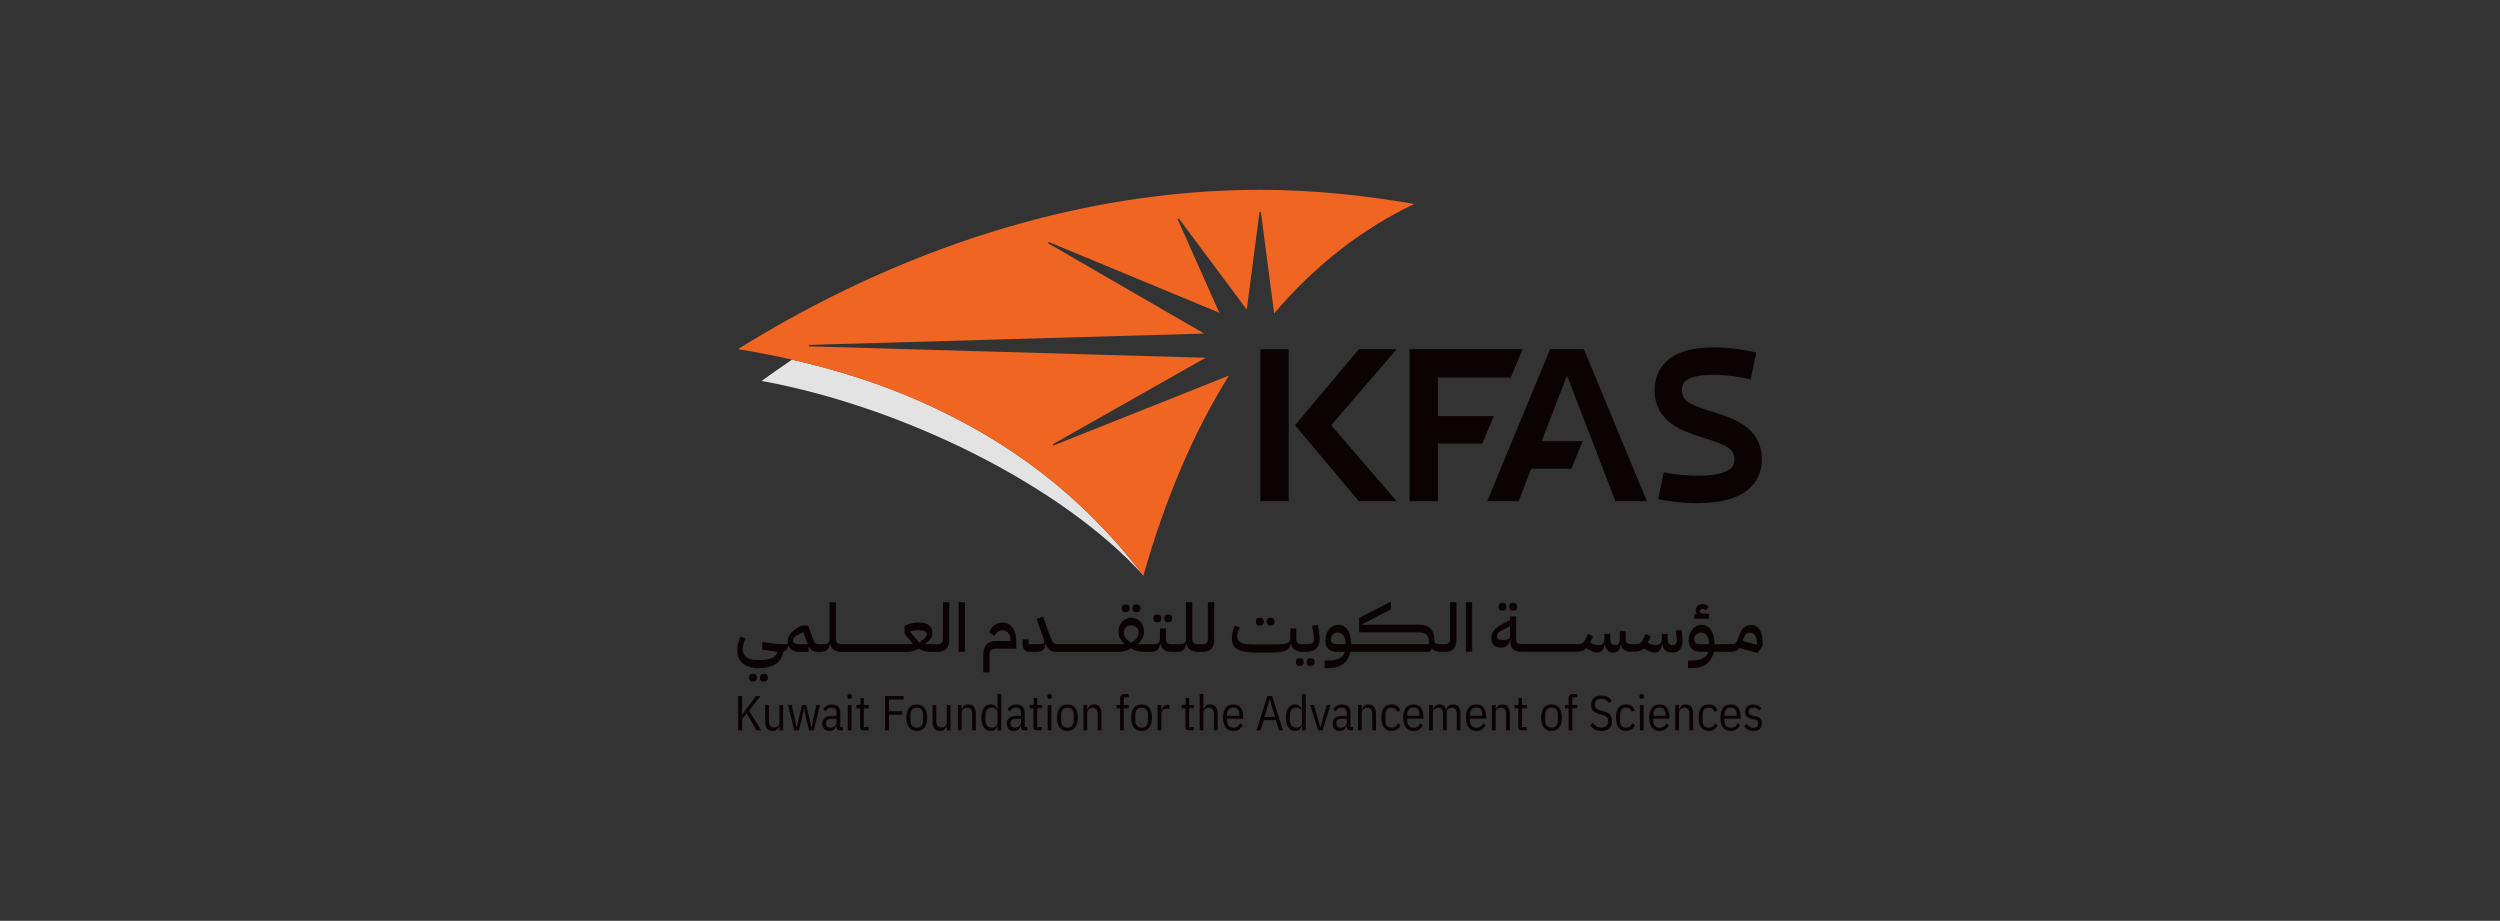 <?xml version="1.0" encoding="utf-8"?>
<!-- Generator: Adobe Illustrator 24.0.3, SVG Export Plug-In . SVG Version: 6.00 Build 0)  -->
<svg version="1.1" id="Layer_1" xmlns="http://www.w3.org/2000/svg" xmlns:xlink="http://www.w3.org/1999/xlink" x="0px" y="0px"
	 viewBox="0 0 609.48 224.48" style="enable-background:new 0 0 609.48 224.48;" xml:space="preserve">
<rect x="0" y="0" width="609.48" height="224.48" fill="#333333" stroke="none"/>
<style type="text/css">
	.st0{fill:none;}
	.st1{fill:#E3E3E3;}
	.st2{fill:none;stroke:#F16522;stroke-width:0;stroke-linecap:round;stroke-linejoin:round;}
	.st3{fill:#F16522;}
	.st4{fill:#0B0204;}
	.st5{fill:none;stroke:#0B0204;stroke-width:0;stroke-linecap:round;stroke-linejoin:round;}
	.st6{fill:#FFFFFF;}
</style>
<g id="Artwork_10_1_">
	<g>
		<path class="st0" d="M255.71,59c-0.01,0.03-0.03,0.06-0.05,0.1C255.68,59.07,255.69,59.03,255.71,59z"/>
		<path class="st0" d="M276.68,137.66c0.01,0.01,0.02,0.02,0.02,0.03c-0.12-0.15-0.25-0.3-0.37-0.46c0,0,0.01,0.01,0.01,0.01
			C276.46,137.38,276.57,137.52,276.68,137.66z"/>
		<path class="st0" d="M287.19,53.4c0.03-0.01,0.07-0.04,0.12-0.07C287.25,53.37,287.21,53.39,287.19,53.4z"/>
		<path class="st0" d="M255.51,59.4c0-0.01,0.01-0.01,0.01-0.02C255.52,59.39,255.51,59.4,255.51,59.4z"/>
		<path class="st0" d="M256.69,108.23c0,0.01,0.01,0.01,0.01,0.02C256.7,108.24,256.7,108.24,256.69,108.23z"/>
		<path class="st0" d="M274.39,134.86C274.39,134.86,274.39,134.86,274.39,134.86c-0.04-0.05-0.09-0.1-0.14-0.16
			c0.03,0.04,0.06,0.07,0.1,0.11C274.36,134.83,274.38,134.84,274.39,134.86z"/>
		<path class="st0" d="M256.72,108.28c0.07,0.15,0.12,0.25,0.15,0.31c-0.02-0.04-0.03-0.07-0.05-0.1c-0.01-0.03-0.03-0.06-0.04-0.09
			c-0.02-0.04-0.04-0.08-0.05-0.11C256.72,108.29,256.72,108.29,256.72,108.28L256.72,108.28z"/>
		<path class="st0" d="M255.54,59.35c0.01-0.01,0.01-0.03,0.02-0.04v0C255.55,59.33,255.54,59.34,255.54,59.35z"/>
		<path class="st0" d="M255.62,59.17c0-0.01,0.01-0.02,0.01-0.03c-0.02,0.04-0.04,0.07-0.05,0.1
			C255.6,59.22,255.61,59.2,255.62,59.17z"/>
		<path class="st0" d="M255.56,59.31L255.56,59.31c0.01-0.02,0.02-0.04,0.03-0.07C255.58,59.27,255.57,59.29,255.56,59.31z"/>
		<path class="st0" d="M255.75,58.91C255.76,58.9,255.76,58.9,255.75,58.91L255.75,58.91z"/>
		<path class="st0" d="M246.73,175.47c-0.22,0.16-0.33,0.39-0.33,0.69v0.33c0,0.31,0.1,0.54,0.29,0.68
			c0.19,0.15,0.45,0.22,0.78,0.22c0.21,0,0.4-0.04,0.58-0.11c0.18-0.07,0.33-0.16,0.46-0.28c0.13-0.11,0.23-0.25,0.3-0.39
			c0.07-0.15,0.11-0.3,0.11-0.46v-0.93h-1.14C247.29,175.23,246.94,175.31,246.73,175.47z"/>
		<path class="st0" d="M278.32,172.54c-0.49,0-0.88,0.15-1.14,0.45c-0.27,0.3-0.4,0.75-0.4,1.36v1.25c0,0.61,0.13,1.06,0.4,1.36
			c0.27,0.3,0.65,0.44,1.14,0.44c0.49,0,0.88-0.15,1.14-0.44c0.27-0.3,0.4-0.75,0.4-1.36v-1.25c0-0.61-0.13-1.06-0.4-1.36
			C279.19,172.68,278.81,172.54,278.32,172.54z"/>
		<path class="st0" d="M260.24,172.54c-0.49,0-0.88,0.15-1.14,0.45c-0.27,0.3-0.4,0.75-0.4,1.36v1.25c0,0.61,0.13,1.06,0.4,1.36
			c0.27,0.3,0.65,0.44,1.14,0.44c0.49,0,0.88-0.15,1.14-0.44c0.27-0.3,0.4-0.75,0.4-1.36v-1.25c0-0.61-0.13-1.06-0.4-1.36
			C261.11,172.68,260.73,172.54,260.24,172.54z"/>
		<path class="st0" d="M275.87,152.45h-0.18c-0.98,0-1.69,0.69-1.69,1.75c0,1.06,0.68,1.84,1.79,2.45c1.11-0.61,1.77-1.39,1.77-2.45
			C277.56,153.15,276.87,152.45,275.87,152.45z"/>
		<path class="st0" d="M242.77,172.86c-0.12-0.1-0.27-0.19-0.44-0.24c-0.17-0.06-0.35-0.08-0.54-0.08c-0.5,0-0.89,0.16-1.15,0.48
			c-0.26,0.32-0.4,0.76-0.4,1.33v1.25c0,0.57,0.13,1.01,0.4,1.33c0.26,0.32,0.65,0.47,1.15,0.47c0.19,0,0.37-0.03,0.54-0.08
			c0.17-0.06,0.32-0.14,0.44-0.24c0.12-0.1,0.22-0.23,0.3-0.37c0.08-0.14,0.11-0.3,0.11-0.48v-2.5c0-0.18-0.04-0.34-0.11-0.48
			C243,173.09,242.9,172.96,242.77,172.86z"/>
		<path class="st0" d="M201.76,175.47c-0.22,0.16-0.33,0.39-0.33,0.69v0.33c0,0.31,0.1,0.54,0.29,0.68
			c0.19,0.15,0.45,0.22,0.78,0.22c0.21,0,0.4-0.04,0.58-0.11c0.18-0.07,0.33-0.16,0.46-0.28c0.13-0.11,0.23-0.25,0.3-0.39
			c0.07-0.15,0.11-0.3,0.11-0.46v-0.93h-1.14C202.32,175.23,201.97,175.31,201.76,175.47z"/>
		<path class="st0" d="M223.5,172.54c-0.49,0-0.88,0.15-1.14,0.45c-0.27,0.3-0.4,0.75-0.4,1.36v1.25c0,0.61,0.13,1.06,0.4,1.36
			c0.27,0.3,0.65,0.44,1.14,0.44c0.49,0,0.88-0.15,1.14-0.44c0.27-0.3,0.4-0.75,0.4-1.36v-1.25c0-0.61-0.13-1.06-0.4-1.36
			C224.38,172.68,224,172.54,223.5,172.54z"/>
		<path class="st0" d="M195.83,154.09l-0.99,0.5c-0.88,0.45-1.5,0.93-1.5,1.51c0,0.66,0.55,0.94,1.54,0.94h2.07
			c-0.08-0.18-0.15-0.38-0.23-0.6L195.83,154.09z"/>
		<path class="st0" d="M225.95,154.64c0-0.68-0.66-0.99-2.07-0.99c-0.66,0-1.37,0.1-2.03,0.28v0.07l2.27,2.7l0.53-0.45
			C225.5,155.51,225.95,155.22,225.95,154.64z"/>
		<path class="st0" d="M300.69,172.5c-0.49,0-0.88,0.16-1.15,0.47c-0.27,0.31-0.41,0.77-0.41,1.38v0.16h2.99v-0.16
			C302.13,173.11,301.65,172.5,300.69,172.5z"/>
		<path class="st0" d="M244.62,108.69c0.54,0.35,1.08,0.69,1.61,1.05C245.7,109.38,245.16,109.03,244.62,108.69z"/>
		<path class="st0" d="M228.8,99.88c2.52,1.2,4.99,2.47,7.41,3.79C233.79,102.35,231.32,101.09,228.8,99.88z"/>
		<path class="st0" d="M236.32,103.74c0.65,0.36,1.29,0.72,1.93,1.09C237.61,104.46,236.97,104.1,236.32,103.74z"/>
		<path class="st0" d="M239.14,105.33c0.59,0.34,1.17,0.69,1.75,1.04C240.31,106.02,239.73,105.67,239.14,105.33z"/>
		<path class="st0" d="M223,97.26c0.78,0.33,1.55,0.67,2.32,1.02C224.56,97.94,223.78,97.6,223,97.26z"/>
		<path class="st0" d="M225.97,98.57c0.75,0.34,1.49,0.68,2.22,1.03C227.46,99.25,226.71,98.91,225.97,98.57z"/>
		<path class="st0" d="M211.54,92.88c3.79,1.29,7.47,2.7,11.06,4.22C219.02,95.57,215.33,94.17,211.54,92.88z"/>
		<path class="st0" d="M328.03,156.72c0-1.52-0.78-2.51-1.9-2.51c-1.01,0-1.65,0.68-1.65,1.67c0,0.81,0.53,1.16,1.51,1.16h2.05
			V156.72z"/>
		<path class="st0" d="M208.61,91.91c0.93,0.3,1.85,0.6,2.77,0.91C210.46,92.51,209.54,92.21,208.61,91.91z"/>
		<path class="st0" d="M251.22,113.21c0.45,0.33,0.88,0.66,1.32,0.99C252.1,113.87,251.66,113.54,251.22,113.21z"/>
		<path class="st0" d="M247.24,110.42c0.93,0.63,1.86,1.28,2.77,1.93C249.1,111.69,248.17,111.05,247.24,110.42z"/>
		<path class="st0" d="M264.59,124.41c0.31,0.3,0.62,0.6,0.92,0.9C265.21,125.01,264.9,124.71,264.59,124.41z"/>
		<path class="st0" d="M266.9,126.68c0.32,0.32,0.64,0.65,0.95,0.97C267.53,127.32,267.22,127,266.9,126.68z"/>
		<path class="st0" d="M269.18,129.03c0.31,0.32,0.61,0.65,0.92,0.97C269.79,129.67,269.48,129.35,269.18,129.03z"/>
		<path class="st0" d="M261.77,121.8c0.36,0.32,0.71,0.64,1.06,0.97C262.48,122.44,262.13,122.12,261.77,121.8z"/>
		<path class="st0" d="M253.79,115.14c0.43,0.33,0.85,0.66,1.27,0.99C254.64,115.8,254.22,115.47,253.79,115.14z"/>
		<path class="st0" d="M258.88,119.26c0.36,0.31,0.73,0.61,1.09,0.93C259.6,119.88,259.24,119.57,258.88,119.26z"/>
		<path class="st0" d="M271.47,131.52c0.26,0.29,0.53,0.59,0.79,0.88C272.01,132.1,271.74,131.81,271.47,131.52z"/>
		<path class="st0" d="M256.33,117.15c0.4,0.33,0.8,0.65,1.2,0.98C257.14,117.8,256.73,117.47,256.33,117.15z"/>
		<path class="st0" d="M241.91,106.98c0.56,0.34,1.11,0.68,1.66,1.03C243.02,107.67,242.46,107.32,241.91,106.98z"/>
		<path class="st0" d="M414.72,154.21c-1.01,0-1.65,0.68-1.65,1.67c0,0.81,0.53,1.16,1.51,1.16h2.05v-0.31
			C416.62,155.2,415.84,154.21,414.72,154.21z"/>
		<path class="st0" d="M426.63,154.24c-0.78,0-1.22,0.48-1.52,1.27l-0.26,0.71l3.47,0.98v-0.46
			C428.32,155.18,427.69,154.24,426.63,154.24z"/>
		<path class="st0" d="M317.01,172.86c-0.12-0.1-0.27-0.19-0.44-0.24c-0.17-0.06-0.35-0.08-0.54-0.08c-0.5,0-0.89,0.16-1.15,0.48
			c-0.26,0.32-0.4,0.76-0.4,1.33v1.25c0,0.57,0.13,1.01,0.4,1.33c0.26,0.32,0.65,0.47,1.15,0.47c0.19,0,0.37-0.03,0.54-0.08
			c0.17-0.06,0.32-0.14,0.44-0.24c0.12-0.1,0.22-0.23,0.3-0.37c0.08-0.14,0.11-0.3,0.11-0.48v-2.5c0-0.18-0.04-0.34-0.11-0.48
			C317.23,173.09,317.13,172.96,317.01,172.86z"/>
		<path class="st0" d="M378.24,172.54c-0.49,0-0.88,0.15-1.14,0.45c-0.27,0.3-0.4,0.75-0.4,1.36v1.25c0,0.61,0.13,1.06,0.4,1.36
			c0.27,0.3,0.65,0.44,1.14,0.44c0.49,0,0.88-0.15,1.14-0.44c0.27-0.3,0.4-0.75,0.4-1.36v-1.25c0-0.61-0.13-1.06-0.4-1.36
			C379.12,172.68,378.74,172.54,378.24,172.54z"/>
		<path class="st0" d="M364.95,155.12c0,0.65,0.36,0.91,1.37,0.91c1.32,0,1.8-0.28,1.8-1.12v-2.23l-1.49,0.76
			C365.46,154.04,364.95,154.44,364.95,155.12z"/>
		<path class="st0" d="M344.62,172.5c-0.49,0-0.88,0.16-1.15,0.47c-0.27,0.31-0.41,0.77-0.41,1.38v0.16h2.99v-0.16
			C346.06,173.11,345.58,172.5,344.62,172.5z"/>
		<path class="st0" d="M421.95,172.5c-0.49,0-0.88,0.16-1.15,0.47c-0.27,0.31-0.41,0.77-0.41,1.38v0.16h2.99v-0.16
			C423.39,173.11,422.91,172.5,421.95,172.5z"/>
		<path class="st0" d="M326.14,175.47c-0.22,0.16-0.33,0.39-0.33,0.69v0.33c0,0.31,0.1,0.54,0.29,0.68
			c0.19,0.15,0.45,0.22,0.78,0.22c0.21,0,0.4-0.04,0.58-0.11c0.18-0.07,0.33-0.16,0.46-0.28c0.13-0.11,0.23-0.25,0.3-0.39
			c0.07-0.15,0.11-0.3,0.11-0.46v-0.93h-1.14C326.71,175.23,326.36,175.31,326.14,175.47z"/>
		<path class="st0" d="M359.92,172.5c-0.49,0-0.88,0.16-1.15,0.47c-0.27,0.31-0.41,0.77-0.41,1.38v0.16h2.99v-0.16
			C361.36,173.11,360.88,172.5,359.92,172.5z"/>
		<polygon class="st0" points="309.6,170.55 309.48,170.55 309.22,171.59 308.27,174.76 310.83,174.76 309.86,171.59 		"/>
		<path class="st0" d="M404.61,172.5c-0.49,0-0.88,0.16-1.15,0.47c-0.27,0.31-0.41,0.77-0.41,1.38v0.16h2.99v-0.16
			C406.04,173.11,405.56,172.5,404.61,172.5z"/>
		<path class="st1" d="M276.68,137.66c-0.11-0.14-0.23-0.28-0.34-0.42c0,0-0.01-0.01-0.01-0.01c-0.64-0.8-1.29-1.59-1.94-2.37
			c0,0,0,0,0,0c-0.01-0.02-0.03-0.03-0.04-0.05c-0.03-0.04-0.06-0.07-0.1-0.11c-0.65-0.78-1.32-1.54-1.99-2.3
			c-0.26-0.3-0.53-0.59-0.79-0.88c-0.46-0.51-0.92-1.02-1.38-1.52c-0.3-0.33-0.61-0.65-0.92-0.97c-0.44-0.46-0.88-0.92-1.33-1.38
			c-0.32-0.33-0.63-0.65-0.95-0.97c-0.46-0.46-0.92-0.91-1.38-1.37c-0.31-0.3-0.61-0.6-0.92-0.9c-0.58-0.55-1.16-1.1-1.75-1.64
			c-0.35-0.33-0.71-0.65-1.06-0.97c-0.6-0.54-1.2-1.08-1.81-1.61c-0.36-0.31-0.72-0.62-1.09-0.93c-0.45-0.38-0.89-0.76-1.34-1.13
			c-0.4-0.33-0.8-0.66-1.2-0.98c-0.42-0.34-0.85-0.68-1.27-1.01c-0.42-0.33-0.84-0.66-1.27-0.99c-0.41-0.32-0.83-0.63-1.25-0.94
			c-0.44-0.33-0.88-0.66-1.32-0.99c-0.4-0.29-0.8-0.58-1.21-0.86c-0.92-0.65-1.84-1.3-2.77-1.93c-0.34-0.23-0.67-0.46-1.01-0.68
			c-0.53-0.35-1.07-0.7-1.61-1.05c-0.35-0.22-0.7-0.45-1.05-0.67c-0.55-0.35-1.11-0.69-1.66-1.03c-0.34-0.21-0.67-0.41-1.01-0.61
			c-0.58-0.35-1.16-0.7-1.75-1.04c-0.29-0.17-0.59-0.34-0.88-0.51c-0.64-0.37-1.28-0.73-1.93-1.09c-0.04-0.02-0.08-0.04-0.12-0.06
			c-2.42-1.33-4.89-2.59-7.41-3.79c-0.2-0.1-0.4-0.19-0.6-0.29c-0.74-0.35-1.48-0.69-2.22-1.03c-0.21-0.1-0.43-0.19-0.64-0.29
			c-0.77-0.34-1.54-0.68-2.32-1.02c-0.13-0.06-0.26-0.11-0.39-0.17c-3.59-1.52-7.28-2.93-11.06-4.22c-0.06-0.02-0.11-0.04-0.17-0.06
			c-0.92-0.31-1.84-0.62-2.77-0.91c-0.1-0.03-0.19-0.06-0.29-0.09c-4.92-1.57-10.01-2.95-15.25-4.14c-2.5,1.69-4.98,3.43-7.44,5.2
			c34.78,6.35,73.5,25.71,93.16,47.49c0,0,0-0.01-0.01-0.01c0-0.01-0.01-0.01-0.01-0.02c-0.68-0.89-1.36-1.78-2.06-2.65
			C276.7,137.68,276.69,137.67,276.68,137.66z"/>
		<path class="st2" d="M255.62,59.17c0-0.01,0.01-0.02,0.01-0.03"/>
		<path class="st2" d="M287.18,53.41C287.18,53.41,287.17,53.41,287.18,53.41"/>
		<path class="st3" d="M255.56,59.31L255.56,59.31c0.02-0.04,0.04-0.09,0.07-0.14c-0.01,0.02-0.02,0.05-0.04,0.07
			C255.58,59.27,255.57,59.29,255.56,59.31z"/>
		<path class="st3" d="M256.73,108.3c0.01,0.03,0.03,0.07,0.05,0.11C256.76,108.37,256.74,108.33,256.73,108.3z"/>
		<path class="st3" d="M256.82,108.5c0.01,0.03,0.03,0.06,0.05,0.1C256.85,108.57,256.84,108.53,256.82,108.5z"/>
		<path class="st3" d="M256.78,108.41c0.01,0.03,0.03,0.06,0.04,0.09C256.81,108.46,256.79,108.44,256.78,108.41z"/>
		<path class="st3" d="M208.61,91.91c0.93,0.3,1.85,0.6,2.77,0.91c0.06,0.02,0.11,0.04,0.17,0.06c3.79,1.29,7.47,2.7,11.06,4.22
			c0.13,0.06,0.26,0.11,0.39,0.17c0.78,0.33,1.55,0.67,2.32,1.02c0.21,0.1,0.43,0.19,0.64,0.29c0.75,0.34,1.49,0.68,2.22,1.03
			c0.2,0.1,0.4,0.19,0.6,0.29c2.52,1.2,4.99,2.46,7.41,3.79c0.04,0.02,0.08,0.04,0.12,0.06c0.65,0.36,1.29,0.72,1.93,1.09
			c0.29,0.17,0.59,0.34,0.88,0.51c0.59,0.34,1.17,0.69,1.75,1.04c0.34,0.2,0.68,0.41,1.01,0.61c0.56,0.34,1.11,0.68,1.66,1.03
			c0.35,0.22,0.7,0.45,1.05,0.67c0.54,0.35,1.08,0.69,1.61,1.05c0.34,0.22,0.67,0.46,1.01,0.68c0.93,0.63,1.86,1.28,2.77,1.93
			c0.4,0.29,0.81,0.57,1.21,0.86c0.45,0.33,0.88,0.66,1.32,0.99c0.42,0.31,0.83,0.63,1.25,0.94c0.43,0.33,0.85,0.66,1.27,0.99
			c0.43,0.34,0.85,0.67,1.27,1.01c0.4,0.33,0.8,0.65,1.2,0.98c0.45,0.37,0.9,0.75,1.34,1.13c0.36,0.31,0.73,0.61,1.09,0.93
			c0.61,0.53,1.21,1.07,1.81,1.61c0.36,0.32,0.71,0.64,1.06,0.97c0.59,0.54,1.17,1.09,1.75,1.64c0.31,0.3,0.62,0.6,0.92,0.9
			c0.46,0.45,0.93,0.91,1.38,1.37c0.32,0.32,0.64,0.65,0.95,0.97c0.44,0.46,0.89,0.92,1.33,1.38c0.31,0.32,0.61,0.65,0.92,0.97
			c0.46,0.5,0.92,1.01,1.38,1.52c0.26,0.29,0.53,0.59,0.79,0.88c0.67,0.76,1.33,1.52,1.99,2.3c0.05,0.05,0.09,0.11,0.14,0.16
			c0.66,0.78,1.3,1.57,1.94,2.37c0.12,0.15,0.25,0.3,0.37,0.46c0.7,0.87,1.38,1.76,2.06,2.65c0.01,0.01,0.01,0.02,0.02,0.03
			c5.36-18.94,12.35-35.2,20.87-48.82l-42.79,17.05c-0.03-0.06-0.08-0.16-0.15-0.31l0,0c0,0,0,0.01,0.01,0.01c0,0,0-0.01-0.01-0.01
			l37.25-21.08l-96.74-2.78v-0.35l96.39-2.77l-38.06-22.01c-0.01,0.02-0.01,0.03-0.02,0.04c0.01-0.01,0.01-0.03,0.02-0.04l0,0
			c0.01-0.02,0.02-0.05,0.03-0.07c0.01-0.03,0.03-0.06,0.05-0.1c0.02-0.04,0.04-0.09,0.07-0.14c-0.02,0.03-0.03,0.07-0.05,0.1
			c0.02-0.04,0.04-0.08,0.05-0.1l41.6,17.25l-10.18-22.82c0.02-0.01,0.03-0.02,0.05-0.03c0.07-0.04,0.12-0.07,0.16-0.09
			c0.03-0.02,0.06-0.03,0.09-0.05l16.56,22.22l3.11-23.79h0.08h0.17h0.08l3.24,24.73c9.87-11.63,21.28-20.53,34.14-26.69
			c-12.52-2.16-25.03-3.45-37.55-3.45c-44.45,0-88.47,14.68-127.31,38.84c9.98,1.61,19.43,3.85,28.36,6.69
			C208.42,91.85,208.51,91.88,208.61,91.91z M287.31,53.33c-0.04,0.03-0.09,0.05-0.12,0.07C287.21,53.39,287.25,53.37,287.31,53.33z
			 M255.75,58.91C255.76,58.9,255.76,58.9,255.75,58.91L255.75,58.91z M255.52,59.38c0,0.01-0.01,0.02-0.01,0.02
			C255.51,59.4,255.52,59.39,255.52,59.38z M256.7,108.25c0-0.01-0.01-0.02-0.01-0.02C256.7,108.24,256.7,108.24,256.7,108.25z"/>
		<rect x="307.27" y="85.14" class="st4" width="6.9" height="37.05"/>
		<polygon class="st4" points="340.49,122.19 324.54,103.67 340.49,85.14 331.27,85.14 315.71,103.67 331.27,122.19 		"/>
		<path class="st4" d="M415.49,106.79c5.61,1.74,7.35,2.68,7.35,5.23c0,1.28-0.49,1.84-0.97,2.24c-2.88,2.34-11.25,1.93-16.26,0.9
			l-1.36,6.52c0.8,0.18,4.91,0.98,9.58,0.98c4.32,0,9.14-0.69,12.25-3.23c2.25-1.82,3.44-4.38,3.44-7.42
			c0-7.87-6.97-10.04-12.05-11.62c-5.67-1.74-7.43-2.71-7.43-5.31c0-1.32,0.5-1.88,0.97-2.26c2.84-2.23,11.04-1.51,15.79-0.32
			l1.37-6.55c-1.5-0.37-14.85-3.45-21.28,1.61c-2.3,1.81-3.51,4.4-3.51,7.51C403.37,103.02,410.37,105.19,415.49,106.79z"/>
		<polygon class="st4" points="368.32,92.04 371.18,85.14 343.64,85.14 343.64,122.19 350.54,122.19 350.54,108.15 361.38,108.15 
			364.16,101.43 350.54,101.43 350.54,92.04 		"/>
		<polygon class="st4" points="373.28,114.27 383.07,114.27 385.86,107.55 375.86,107.55 382.02,91.55 393.83,122.19 401.49,122.19 
			386.15,85.14 377.9,85.14 362.56,122.19 370.23,122.19 		"/>
		<polygon class="st4" points="185.38,169.7 184.28,169.7 182.2,172.49 180.96,174.21 180.84,174.21 180.92,172.49 180.92,169.7 
			179.96,169.7 179.96,178.05 180.92,178.05 180.92,175.28 182.01,173.91 184.44,178.05 185.56,178.05 182.63,173.28 		"/>
		<path class="st4" d="M190.02,176.09c0,0.41-0.13,0.72-0.38,0.95c-0.26,0.22-0.57,0.33-0.93,0.33c-0.42,0-0.74-0.13-0.94-0.39
			c-0.2-0.26-0.31-0.64-0.31-1.14v-3.96h-0.91v4.02c0,0.78,0.16,1.36,0.47,1.74c0.32,0.38,0.75,0.56,1.3,0.56
			c0.43,0,0.77-0.1,1.02-0.29c0.25-0.19,0.44-0.48,0.56-0.86h0.12v1.01h0.91v-6.18h-0.91V176.09z"/>
		<polygon class="st4" points="198.43,174.56 197.91,177.25 197.79,177.25 197.18,174.56 196.55,171.88 195.5,171.88 194.88,174.56 
			194.27,177.25 194.15,177.25 193.62,174.56 193.02,171.88 192.13,171.88 193.62,178.05 194.77,178.05 195.52,175.06 195.97,172.8 
			196.09,172.8 196.5,175.06 197.26,178.05 198.41,178.05 199.89,171.88 199.03,171.88 		"/>
		<path class="st4" d="M204.85,173.76c0-0.66-0.18-1.16-0.54-1.5s-0.9-0.51-1.6-0.51c-0.48,0-0.89,0.11-1.25,0.34
			c-0.35,0.23-0.61,0.51-0.77,0.84l0.54,0.5c0.16-0.3,0.35-0.52,0.57-0.68c0.22-0.16,0.51-0.23,0.87-0.23
			c0.44,0,0.76,0.11,0.96,0.32c0.2,0.22,0.31,0.55,0.31,1.01v0.68h-1.11c-0.81,0-1.4,0.17-1.78,0.5c-0.38,0.34-0.57,0.79-0.57,1.37
			c0,0.59,0.15,1.04,0.44,1.34c0.3,0.3,0.74,0.46,1.34,0.46c0.38,0,0.71-0.1,0.99-0.3c0.28-0.2,0.46-0.49,0.57-0.86h0.12v0.12
			c0,0.6,0.3,0.9,0.89,0.9h0.65v-0.8h-0.62V173.76z M203.94,176.16c0,0.16-0.04,0.31-0.11,0.46c-0.07,0.15-0.17,0.28-0.3,0.39
			c-0.13,0.11-0.28,0.21-0.46,0.28c-0.18,0.07-0.37,0.11-0.58,0.11c-0.33,0-0.59-0.07-0.78-0.22c-0.19-0.15-0.29-0.37-0.29-0.68
			v-0.33c0-0.3,0.11-0.53,0.33-0.69c0.22-0.16,0.57-0.24,1.05-0.24h1.14V176.16z"/>
		<path class="st4" d="M207.14,169.21c-0.38,0-0.56,0.16-0.56,0.49v0.19c0,0.33,0.19,0.49,0.56,0.49c0.37,0,0.56-0.16,0.56-0.49
			v-0.19C207.7,169.37,207.51,169.21,207.14,169.21z"/>
		<rect x="206.68" y="171.88" class="st4" width="0.91" height="6.18"/>
		<path class="st4" d="M210.61,170.18h-0.83v1.15c0,0.18-0.03,0.32-0.09,0.41c-0.06,0.09-0.18,0.14-0.37,0.14h-0.54v0.8h0.91v4.44
			c0,0.33,0.07,0.56,0.22,0.71c0.15,0.15,0.39,0.22,0.71,0.22h1.11v-0.8h-1.14v-4.57h1.2v-0.8h-1.2V170.18z"/>
		<polygon class="st4" points="215.77,178.05 216.73,178.05 216.73,174.25 219.96,174.25 219.96,173.4 216.73,173.4 216.73,170.55 
			220.28,170.55 220.28,169.7 215.77,169.7 		"/>
		<path class="st4" d="M225.31,172.49c-0.22-0.26-0.49-0.45-0.8-0.57c-0.31-0.12-0.65-0.18-1.01-0.18c-0.36,0-0.69,0.06-1.01,0.18
			c-0.31,0.12-0.58,0.31-0.8,0.57c-0.22,0.26-0.4,0.6-0.53,1.01c-0.13,0.41-0.19,0.9-0.19,1.47c0,0.57,0.06,1.07,0.19,1.47
			c0.13,0.41,0.3,0.74,0.53,1.01c0.22,0.26,0.49,0.46,0.8,0.57c0.31,0.12,0.65,0.18,1.01,0.18c0.36,0,0.69-0.06,1.01-0.18
			c0.31-0.12,0.58-0.31,0.8-0.57c0.22-0.26,0.4-0.6,0.53-1.01c0.13-0.41,0.19-0.9,0.19-1.47c0-0.57-0.06-1.07-0.19-1.47
			C225.71,173.09,225.54,172.75,225.31,172.49z M225.05,175.59c0,0.61-0.13,1.06-0.4,1.36c-0.27,0.3-0.65,0.44-1.14,0.44
			c-0.49,0-0.88-0.15-1.14-0.44c-0.27-0.3-0.4-0.75-0.4-1.36v-1.25c0-0.61,0.13-1.06,0.4-1.36c0.27-0.3,0.65-0.45,1.14-0.45
			c0.49,0,0.88,0.15,1.14,0.45c0.27,0.3,0.4,0.75,0.4,1.36V175.59z"/>
		<path class="st4" d="M230.82,176.09c0,0.41-0.13,0.72-0.38,0.95c-0.26,0.22-0.57,0.33-0.93,0.33c-0.42,0-0.74-0.13-0.94-0.39
			c-0.2-0.26-0.31-0.64-0.31-1.14v-3.96h-0.91v4.02c0,0.78,0.16,1.36,0.47,1.74c0.32,0.38,0.75,0.56,1.3,0.56
			c0.43,0,0.77-0.1,1.02-0.29c0.25-0.19,0.44-0.48,0.56-0.86h0.12v1.01h0.91v-6.18h-0.91V176.09z"/>
		<path class="st4" d="M236.14,171.73c-0.43,0-0.77,0.1-1.02,0.29c-0.25,0.19-0.44,0.48-0.56,0.86h-0.12v-1.01h-0.91v6.18h0.91
			v-4.21c0-0.41,0.13-0.72,0.38-0.95c0.26-0.22,0.57-0.34,0.93-0.34c0.42,0,0.74,0.13,0.94,0.4c0.2,0.26,0.31,0.64,0.31,1.14v3.96
			h0.91v-4.02c0-0.78-0.16-1.36-0.47-1.74C237.12,171.92,236.69,171.73,236.14,171.73z"/>
		<path class="st4" d="M243.19,172.87h-0.12c-0.12-0.4-0.31-0.69-0.58-0.87c-0.27-0.18-0.59-0.27-0.98-0.27
			c-0.37,0-0.69,0.08-0.97,0.23c-0.28,0.15-0.51,0.37-0.71,0.65c-0.19,0.28-0.34,0.62-0.43,1.02c-0.1,0.4-0.14,0.85-0.14,1.34
			c0,0.5,0.05,0.94,0.14,1.34c0.1,0.4,0.24,0.74,0.43,1.02c0.19,0.28,0.43,0.5,0.71,0.65c0.28,0.15,0.6,0.23,0.97,0.23
			c0.38,0,0.71-0.09,0.98-0.27c0.27-0.18,0.46-0.47,0.58-0.87h0.12v0.99h0.91v-8.86h-0.91V172.87z M243.19,176.22
			c0,0.18-0.04,0.34-0.11,0.48c-0.08,0.14-0.18,0.27-0.3,0.37c-0.12,0.1-0.27,0.18-0.44,0.24c-0.17,0.06-0.35,0.08-0.54,0.08
			c-0.5,0-0.89-0.16-1.15-0.47c-0.26-0.32-0.4-0.76-0.4-1.33v-1.25c0-0.57,0.13-1.01,0.4-1.33c0.26-0.32,0.65-0.48,1.15-0.48
			c0.19,0,0.37,0.03,0.54,0.08c0.17,0.06,0.32,0.14,0.44,0.24c0.12,0.1,0.22,0.23,0.3,0.37c0.08,0.14,0.11,0.3,0.11,0.48V176.22z"/>
		<path class="st4" d="M249.82,173.76c0-0.66-0.18-1.16-0.54-1.5c-0.36-0.34-0.9-0.51-1.6-0.51c-0.48,0-0.89,0.11-1.25,0.34
			c-0.35,0.23-0.61,0.51-0.77,0.84l0.54,0.5c0.16-0.3,0.35-0.52,0.57-0.68c0.22-0.16,0.51-0.23,0.87-0.23
			c0.44,0,0.76,0.11,0.96,0.32c0.2,0.22,0.31,0.55,0.31,1.01v0.68h-1.11c-0.81,0-1.4,0.17-1.78,0.5c-0.38,0.34-0.57,0.79-0.57,1.37
			c0,0.59,0.15,1.04,0.44,1.34c0.3,0.3,0.74,0.46,1.34,0.46c0.38,0,0.71-0.1,0.99-0.3c0.28-0.2,0.46-0.49,0.57-0.86h0.12v0.12
			c0,0.6,0.3,0.9,0.89,0.9h0.65v-0.8h-0.62V173.76z M248.91,176.16c0,0.16-0.04,0.31-0.11,0.46c-0.07,0.15-0.17,0.28-0.3,0.39
			c-0.13,0.11-0.28,0.21-0.46,0.28c-0.18,0.07-0.37,0.11-0.58,0.11c-0.33,0-0.59-0.07-0.78-0.22c-0.19-0.15-0.29-0.37-0.29-0.68
			v-0.33c0-0.3,0.11-0.53,0.33-0.69c0.22-0.16,0.57-0.24,1.05-0.24h1.14V176.16z"/>
		<path class="st4" d="M252.86,170.18h-0.83v1.15c0,0.18-0.03,0.32-0.09,0.41c-0.06,0.09-0.18,0.14-0.37,0.14h-0.54v0.8h0.91v4.44
			c0,0.33,0.07,0.56,0.22,0.71c0.15,0.15,0.39,0.22,0.71,0.22H254v-0.8h-1.14v-4.57h1.2v-0.8h-1.2V170.18z"/>
		<rect x="255.42" y="171.88" class="st4" width="0.91" height="6.18"/>
		<path class="st4" d="M255.88,169.21c-0.38,0-0.56,0.16-0.56,0.49v0.19c0,0.33,0.19,0.49,0.56,0.49c0.37,0,0.56-0.16,0.56-0.49
			v-0.19C256.44,169.37,256.25,169.21,255.88,169.21z"/>
		<path class="st4" d="M262.04,172.49c-0.22-0.26-0.49-0.45-0.8-0.57c-0.31-0.12-0.65-0.18-1.01-0.18c-0.36,0-0.69,0.06-1.01,0.18
			c-0.31,0.12-0.58,0.31-0.8,0.57c-0.22,0.26-0.4,0.6-0.53,1.01c-0.13,0.41-0.19,0.9-0.19,1.47c0,0.57,0.06,1.07,0.19,1.47
			c0.13,0.41,0.3,0.74,0.53,1.01c0.22,0.26,0.49,0.46,0.8,0.57c0.31,0.12,0.65,0.18,1.01,0.18c0.36,0,0.69-0.06,1.01-0.18
			c0.31-0.12,0.58-0.31,0.8-0.57c0.22-0.26,0.4-0.6,0.53-1.01c0.13-0.41,0.19-0.9,0.19-1.47c0-0.57-0.06-1.07-0.19-1.47
			C262.44,173.09,262.27,172.75,262.04,172.49z M261.78,175.59c0,0.61-0.13,1.06-0.4,1.36c-0.27,0.3-0.65,0.44-1.14,0.44
			c-0.49,0-0.88-0.15-1.14-0.44c-0.27-0.3-0.4-0.75-0.4-1.36v-1.25c0-0.61,0.13-1.06,0.4-1.36c0.27-0.3,0.65-0.45,1.14-0.45
			c0.49,0,0.88,0.15,1.14,0.45c0.27,0.3,0.4,0.75,0.4,1.36V175.59z"/>
		<path class="st4" d="M266.75,171.73c-0.43,0-0.77,0.1-1.02,0.29c-0.25,0.19-0.44,0.48-0.56,0.86h-0.12v-1.01h-0.91v6.18h0.91
			v-4.21c0-0.41,0.13-0.72,0.38-0.95c0.26-0.22,0.57-0.34,0.93-0.34c0.42,0,0.74,0.13,0.94,0.4c0.2,0.26,0.31,0.64,0.31,1.14v3.96
			h0.91v-4.02c0-0.78-0.16-1.36-0.47-1.74C267.73,171.92,267.3,171.73,266.75,171.73z"/>
		<path class="st4" d="M273.35,169.48c-0.19,0.19-0.28,0.48-0.28,0.89v1.51h-0.9v0.8h0.9v5.38h0.91v-5.38h1.19v-0.8h-1.19V170h1.19
			v-0.8h-0.92C273.84,169.19,273.54,169.29,273.35,169.48z"/>
		<path class="st4" d="M280.12,172.49c-0.22-0.26-0.49-0.45-0.8-0.57c-0.31-0.12-0.65-0.18-1.01-0.18c-0.36,0-0.69,0.06-1.01,0.18
			c-0.31,0.12-0.58,0.31-0.8,0.57c-0.22,0.26-0.4,0.6-0.53,1.01c-0.13,0.41-0.19,0.9-0.19,1.47c0,0.57,0.06,1.07,0.19,1.47
			c0.13,0.41,0.3,0.74,0.53,1.01c0.22,0.26,0.49,0.46,0.8,0.57c0.31,0.12,0.65,0.18,1.01,0.18c0.36,0,0.69-0.06,1.01-0.18
			c0.31-0.12,0.58-0.31,0.8-0.57c0.22-0.26,0.4-0.6,0.53-1.01c0.13-0.41,0.19-0.9,0.19-1.47c0-0.57-0.06-1.07-0.19-1.47
			C280.52,173.09,280.35,172.75,280.12,172.49z M279.86,175.59c0,0.61-0.13,1.06-0.4,1.36c-0.27,0.3-0.65,0.44-1.14,0.44
			c-0.49,0-0.88-0.15-1.14-0.44c-0.27-0.3-0.4-0.75-0.4-1.36v-1.25c0-0.61,0.13-1.06,0.4-1.36c0.27-0.3,0.65-0.45,1.14-0.45
			c0.49,0,0.88,0.15,1.14,0.45c0.27,0.3,0.4,0.75,0.4,1.36V175.59z"/>
		<path class="st4" d="M283.78,172.18c-0.25,0.2-0.43,0.49-0.53,0.84h-0.12v-1.15h-0.91v6.18h0.91v-4.11c0-0.38,0.12-0.67,0.36-0.86
			c0.24-0.19,0.58-0.29,1.01-0.29h0.6v-0.92h-0.34C284.36,171.88,284.03,171.98,283.78,172.18z"/>
		<path class="st4" d="M289.91,170.18h-0.83v1.15c0,0.18-0.03,0.32-0.09,0.41c-0.06,0.09-0.18,0.14-0.37,0.14h-0.54v0.8H289v4.44
			c0,0.33,0.07,0.56,0.22,0.71c0.15,0.15,0.39,0.22,0.71,0.22h1.11v-0.8h-1.14v-4.57h1.2v-0.8h-1.2V170.18z"/>
		<path class="st4" d="M295.08,171.73c-0.43,0-0.77,0.1-1.02,0.29c-0.25,0.19-0.44,0.48-0.56,0.86h-0.12v-3.69h-0.91v8.86h0.91
			v-4.21c0-0.41,0.13-0.72,0.38-0.95c0.26-0.22,0.57-0.34,0.93-0.34c0.42,0,0.74,0.13,0.94,0.4c0.2,0.26,0.31,0.64,0.31,1.14v3.96
			h0.91v-4.02c0-0.78-0.16-1.36-0.47-1.74C296.06,171.92,295.63,171.73,295.08,171.73z"/>
		<path class="st4" d="M302.44,172.49c-0.21-0.26-0.46-0.45-0.76-0.57c-0.3-0.12-0.63-0.18-0.99-0.18c-0.36,0-0.69,0.06-1.01,0.18
			c-0.31,0.12-0.58,0.31-0.8,0.57c-0.22,0.26-0.4,0.6-0.53,1.01c-0.13,0.41-0.19,0.9-0.19,1.47c0,0.57,0.06,1.07,0.19,1.47
			c0.13,0.41,0.3,0.74,0.53,1.01c0.22,0.26,0.49,0.46,0.8,0.57c0.31,0.12,0.65,0.18,1.01,0.18c0.57,0,1.05-0.13,1.42-0.4
			c0.37-0.26,0.65-0.61,0.84-1.03l-0.62-0.45c-0.15,0.36-0.36,0.63-0.62,0.81c-0.26,0.18-0.6,0.27-1.02,0.27
			c-0.49,0-0.87-0.15-1.14-0.45c-0.28-0.3-0.41-0.75-0.41-1.36v-0.39h3.96v-0.23c0-0.57-0.06-1.07-0.17-1.47
			C302.81,173.09,302.65,172.75,302.44,172.49z M302.13,174.5h-2.99v-0.16c0-0.61,0.14-1.07,0.41-1.38
			c0.27-0.31,0.65-0.47,1.15-0.47c0.96,0,1.44,0.61,1.44,1.84V174.5z"/>
		<path class="st4" d="M308.95,169.7l-2.61,8.36h0.96l0.74-2.5h3.01l0.74,2.5h0.98l-2.62-8.36H308.95z M308.27,174.76l0.95-3.17
			l0.26-1.04h0.12l0.26,1.04l0.97,3.17H308.27z"/>
		<path class="st4" d="M317.42,172.87h-0.12c-0.12-0.4-0.31-0.69-0.58-0.87c-0.27-0.18-0.59-0.27-0.98-0.27
			c-0.37,0-0.69,0.08-0.97,0.23c-0.28,0.15-0.51,0.37-0.71,0.65c-0.19,0.28-0.34,0.62-0.43,1.02c-0.1,0.4-0.14,0.85-0.14,1.34
			c0,0.5,0.05,0.94,0.14,1.34c0.1,0.4,0.24,0.74,0.43,1.02c0.19,0.28,0.43,0.5,0.71,0.65c0.28,0.15,0.6,0.23,0.97,0.23
			c0.38,0,0.71-0.09,0.98-0.27c0.27-0.18,0.46-0.47,0.58-0.87h0.12v0.99h0.91v-8.86h-0.91V172.87z M317.42,176.22
			c0,0.18-0.04,0.34-0.11,0.48c-0.08,0.14-0.18,0.27-0.3,0.37c-0.12,0.1-0.27,0.18-0.44,0.24c-0.17,0.06-0.35,0.08-0.54,0.08
			c-0.5,0-0.89-0.16-1.15-0.47c-0.26-0.32-0.4-0.76-0.4-1.33v-1.25c0-0.57,0.13-1.01,0.4-1.33c0.26-0.32,0.65-0.48,1.15-0.48
			c0.19,0,0.37,0.03,0.54,0.08c0.17,0.06,0.32,0.14,0.44,0.24c0.12,0.1,0.22,0.23,0.3,0.37c0.08,0.14,0.11,0.3,0.11,0.48V176.22z"/>
		<polygon class="st4" points="322.53,174.99 321.96,177.25 321.84,177.25 321.26,174.99 320.32,171.88 319.41,171.88 
			321.35,178.05 322.42,178.05 324.36,171.88 323.48,171.88 		"/>
		<path class="st4" d="M329.24,173.76c0-0.66-0.18-1.16-0.54-1.5c-0.36-0.34-0.9-0.51-1.6-0.51c-0.48,0-0.89,0.11-1.25,0.34
			c-0.35,0.23-0.61,0.51-0.77,0.84l0.54,0.5c0.16-0.3,0.35-0.52,0.57-0.68c0.22-0.16,0.51-0.23,0.87-0.23
			c0.44,0,0.76,0.11,0.96,0.32c0.2,0.22,0.31,0.55,0.31,1.01v0.68h-1.11c-0.81,0-1.4,0.17-1.78,0.5c-0.38,0.34-0.57,0.79-0.57,1.37
			c0,0.59,0.15,1.04,0.44,1.34c0.3,0.3,0.74,0.46,1.34,0.46c0.38,0,0.71-0.1,0.99-0.3c0.28-0.2,0.46-0.49,0.57-0.86h0.12v0.12
			c0,0.6,0.3,0.9,0.89,0.9h0.65v-0.8h-0.62V173.76z M328.33,176.16c0,0.16-0.04,0.31-0.11,0.46c-0.07,0.15-0.17,0.28-0.3,0.39
			c-0.13,0.11-0.28,0.21-0.46,0.28c-0.18,0.07-0.37,0.11-0.58,0.11c-0.33,0-0.59-0.07-0.78-0.22c-0.19-0.15-0.29-0.37-0.29-0.68
			v-0.33c0-0.3,0.11-0.53,0.33-0.69c0.22-0.16,0.57-0.24,1.05-0.24h1.14V176.16z"/>
		<path class="st4" d="M333.68,171.73c-0.43,0-0.77,0.1-1.02,0.29c-0.25,0.19-0.44,0.48-0.56,0.86h-0.12v-1.01h-0.91v6.18h0.91
			v-4.21c0-0.41,0.13-0.72,0.38-0.95s0.57-0.34,0.93-0.34c0.42,0,0.74,0.13,0.94,0.4c0.2,0.26,0.31,0.64,0.31,1.14v3.96h0.91v-4.02
			c0-0.78-0.16-1.36-0.47-1.74C334.66,171.92,334.23,171.73,333.68,171.73z"/>
		<path class="st4" d="M340.19,177.13c-0.24,0.18-0.56,0.26-0.96,0.26c-0.5,0-0.87-0.15-1.11-0.44c-0.24-0.3-0.36-0.75-0.36-1.36
			v-1.25c0-0.61,0.12-1.06,0.36-1.36c0.24-0.3,0.61-0.45,1.11-0.45c0.38,0,0.69,0.09,0.91,0.26c0.22,0.17,0.39,0.42,0.49,0.74
			l0.75-0.38c-0.16-0.41-0.41-0.75-0.76-1.02c-0.35-0.26-0.81-0.4-1.39-0.4c-0.77,0-1.37,0.25-1.8,0.75
			c-0.43,0.5-0.65,1.33-0.65,2.48c0,1.15,0.22,1.98,0.65,2.48c0.44,0.5,1.04,0.75,1.8,0.75c0.55,0,1.01-0.13,1.38-0.38
			c0.37-0.25,0.65-0.59,0.83-1.02l-0.67-0.47C340.62,176.69,340.43,176.96,340.19,177.13z"/>
		<path class="st4" d="M346.37,172.49c-0.21-0.26-0.46-0.45-0.76-0.57c-0.3-0.12-0.63-0.18-0.99-0.18c-0.36,0-0.69,0.06-1.01,0.18
			c-0.31,0.12-0.58,0.31-0.8,0.57c-0.22,0.26-0.4,0.6-0.53,1.01c-0.13,0.41-0.19,0.9-0.19,1.47c0,0.57,0.06,1.07,0.19,1.47
			c0.13,0.41,0.3,0.74,0.53,1.01c0.22,0.26,0.49,0.46,0.8,0.57c0.31,0.12,0.65,0.18,1.01,0.18c0.57,0,1.05-0.13,1.42-0.4
			c0.37-0.26,0.65-0.61,0.84-1.03l-0.62-0.45c-0.15,0.36-0.36,0.63-0.62,0.81c-0.26,0.18-0.6,0.27-1.02,0.27
			c-0.49,0-0.87-0.15-1.14-0.45c-0.28-0.3-0.41-0.75-0.41-1.36v-0.39h3.96v-0.23c0-0.57-0.06-1.07-0.17-1.47
			C346.74,173.09,346.58,172.75,346.37,172.49z M346.06,174.5h-2.99v-0.16c0-0.61,0.14-1.07,0.41-1.38
			c0.27-0.31,0.65-0.47,1.15-0.47c0.96,0,1.44,0.61,1.44,1.84V174.5z"/>
		<path class="st4" d="M354.33,171.73c-0.45,0-0.81,0.1-1.08,0.29c-0.27,0.19-0.47,0.48-0.6,0.86h-0.12
			c-0.14-0.39-0.34-0.68-0.6-0.87c-0.27-0.19-0.59-0.28-0.98-0.28c-0.42,0-0.75,0.1-0.98,0.29c-0.23,0.19-0.41,0.48-0.53,0.86h-0.12
			v-1.01h-0.91v6.18h0.91v-4.21c0-0.41,0.12-0.72,0.37-0.95c0.24-0.22,0.55-0.34,0.9-0.34c0.41,0,0.71,0.13,0.9,0.4
			c0.2,0.26,0.29,0.64,0.29,1.14v3.96h0.91v-4.21c0-0.41,0.12-0.72,0.37-0.95c0.24-0.22,0.54-0.34,0.9-0.34
			c0.41,0,0.71,0.13,0.9,0.4c0.2,0.26,0.29,0.64,0.29,1.14v3.96h0.91v-4.02c0-0.78-0.16-1.36-0.48-1.74
			C355.28,171.92,354.86,171.73,354.33,171.73z"/>
		<path class="st4" d="M361.67,172.49c-0.21-0.26-0.46-0.45-0.76-0.57c-0.3-0.12-0.63-0.18-0.99-0.18c-0.36,0-0.69,0.06-1.01,0.18
			c-0.31,0.12-0.58,0.31-0.8,0.57c-0.22,0.26-0.4,0.6-0.53,1.01c-0.13,0.41-0.19,0.9-0.19,1.47c0,0.57,0.06,1.07,0.19,1.47
			c0.13,0.41,0.3,0.74,0.53,1.01c0.22,0.26,0.49,0.46,0.8,0.57c0.31,0.12,0.65,0.18,1.01,0.18c0.57,0,1.05-0.13,1.42-0.4
			c0.37-0.26,0.65-0.61,0.84-1.03l-0.62-0.45c-0.15,0.36-0.36,0.63-0.62,0.81c-0.26,0.18-0.6,0.27-1.02,0.27
			c-0.49,0-0.87-0.15-1.14-0.45c-0.28-0.3-0.41-0.75-0.41-1.36v-0.39h3.96v-0.23c0-0.57-0.06-1.07-0.17-1.47
			C362.04,173.09,361.88,172.75,361.67,172.49z M361.36,174.5h-2.99v-0.16c0-0.61,0.14-1.07,0.41-1.38
			c0.27-0.31,0.65-0.47,1.15-0.47c0.96,0,1.44,0.61,1.44,1.84V174.5z"/>
		<path class="st4" d="M366.33,171.73c-0.43,0-0.77,0.1-1.02,0.29c-0.25,0.19-0.44,0.48-0.56,0.86h-0.12v-1.01h-0.91v6.18h0.91
			v-4.21c0-0.41,0.13-0.72,0.38-0.95s0.57-0.34,0.93-0.34c0.42,0,0.74,0.13,0.94,0.4c0.2,0.26,0.31,0.64,0.31,1.14v3.96h0.91v-4.02
			c0-0.78-0.16-1.36-0.47-1.74C367.31,171.92,366.88,171.73,366.33,171.73z"/>
		<path class="st4" d="M371.06,170.18h-0.83v1.15c0,0.18-0.03,0.32-0.09,0.41c-0.06,0.09-0.18,0.14-0.37,0.14h-0.54v0.8h0.91v4.44
			c0,0.33,0.07,0.56,0.22,0.71c0.15,0.15,0.39,0.22,0.71,0.22h1.11v-0.8h-1.14v-4.57h1.2v-0.8h-1.2V170.18z"/>
		<path class="st4" d="M380.05,172.49c-0.22-0.26-0.49-0.45-0.8-0.57c-0.31-0.12-0.65-0.18-1.01-0.18c-0.36,0-0.69,0.06-1.01,0.18
			c-0.31,0.12-0.58,0.31-0.8,0.57c-0.22,0.26-0.4,0.6-0.53,1.01c-0.13,0.41-0.19,0.9-0.19,1.47c0,0.57,0.06,1.07,0.19,1.47
			c0.13,0.41,0.3,0.74,0.53,1.01c0.22,0.26,0.49,0.46,0.8,0.57c0.31,0.12,0.65,0.18,1.01,0.18c0.36,0,0.69-0.06,1.01-0.18
			c0.31-0.12,0.58-0.31,0.8-0.57c0.22-0.26,0.4-0.6,0.53-1.01c0.13-0.41,0.19-0.9,0.19-1.47c0-0.57-0.06-1.07-0.19-1.47
			C380.45,173.09,380.27,172.75,380.05,172.49z M379.79,175.59c0,0.61-0.13,1.06-0.4,1.36c-0.27,0.3-0.65,0.44-1.14,0.44
			c-0.49,0-0.88-0.15-1.14-0.44c-0.27-0.3-0.4-0.75-0.4-1.36v-1.25c0-0.61,0.13-1.06,0.4-1.36c0.27-0.3,0.65-0.45,1.14-0.45
			c0.49,0,0.88,0.15,1.14,0.45c0.27,0.3,0.4,0.75,0.4,1.36V175.59z"/>
		<path class="st4" d="M382.69,169.48c-0.19,0.19-0.28,0.48-0.28,0.89v1.51h-0.9v0.8h0.9v5.38h0.91v-5.38h1.19v-0.8h-1.19V170h1.19
			v-0.8h-0.92C383.17,169.19,382.88,169.29,382.69,169.48z"/>
		<path class="st4" d="M392.48,174.2c-0.17-0.19-0.39-0.35-0.66-0.48c-0.27-0.13-0.6-0.25-0.99-0.34l-0.62-0.16
			c-0.49-0.12-0.84-0.28-1.06-0.49c-0.22-0.21-0.33-0.51-0.33-0.92c0-0.5,0.13-0.87,0.4-1.09c0.27-0.22,0.66-0.34,1.17-0.34
			c0.45,0,0.82,0.09,1.1,0.26c0.28,0.17,0.52,0.42,0.74,0.76l0.71-0.5c-0.3-0.46-0.64-0.8-1.04-1.02c-0.4-0.22-0.88-0.32-1.47-0.32
			c-0.77,0-1.38,0.19-1.84,0.57c-0.46,0.38-0.69,0.94-0.69,1.68c0,0.65,0.17,1.15,0.52,1.5c0.35,0.36,0.89,0.62,1.62,0.81l0.62,0.16
			c0.51,0.13,0.87,0.3,1.08,0.53c0.21,0.22,0.31,0.55,0.31,0.98c0,1.06-0.57,1.59-1.7,1.59c-0.43,0-0.81-0.1-1.13-0.3
			c-0.32-0.2-0.61-0.49-0.86-0.87l-0.69,0.57c0.3,0.45,0.67,0.8,1.11,1.05c0.45,0.25,0.97,0.38,1.57,0.38
			c0.82,0,1.47-0.21,1.93-0.62c0.47-0.41,0.7-1.01,0.7-1.8c0-0.34-0.04-0.64-0.11-0.9C392.78,174.62,392.66,174.39,392.48,174.2z"/>
		<path class="st4" d="M397.38,177.13c-0.24,0.18-0.56,0.26-0.96,0.26c-0.5,0-0.87-0.15-1.11-0.44c-0.24-0.3-0.36-0.75-0.36-1.36
			v-1.25c0-0.61,0.12-1.06,0.36-1.36c0.24-0.3,0.61-0.45,1.11-0.45c0.38,0,0.69,0.09,0.91,0.26c0.22,0.17,0.39,0.42,0.49,0.74
			l0.75-0.38c-0.16-0.41-0.41-0.75-0.76-1.02c-0.35-0.26-0.81-0.4-1.39-0.4c-0.77,0-1.37,0.25-1.8,0.75
			c-0.44,0.5-0.65,1.33-0.65,2.48c0,1.15,0.22,1.98,0.65,2.48c0.43,0.5,1.04,0.75,1.8,0.75c0.55,0,1.01-0.13,1.38-0.38
			c0.37-0.25,0.65-0.59,0.83-1.02l-0.67-0.47C397.82,176.69,397.62,176.96,397.38,177.13z"/>
		<rect x="399.79" y="171.88" class="st4" width="0.91" height="6.18"/>
		<path class="st4" d="M400.25,169.21c-0.38,0-0.56,0.16-0.56,0.49v0.19c0,0.33,0.19,0.49,0.56,0.49c0.37,0,0.56-0.16,0.56-0.49
			v-0.19C400.81,169.37,400.62,169.21,400.25,169.21z"/>
		<path class="st4" d="M406.35,172.49c-0.21-0.26-0.46-0.45-0.76-0.57c-0.3-0.12-0.63-0.18-0.99-0.18c-0.36,0-0.69,0.06-1.01,0.18
			c-0.31,0.12-0.58,0.31-0.8,0.57c-0.22,0.26-0.4,0.6-0.53,1.01c-0.13,0.41-0.19,0.9-0.19,1.47c0,0.57,0.06,1.07,0.19,1.47
			c0.13,0.41,0.3,0.74,0.53,1.01c0.22,0.26,0.49,0.46,0.8,0.57c0.31,0.12,0.65,0.18,1.01,0.18c0.57,0,1.05-0.13,1.42-0.4
			c0.37-0.26,0.65-0.61,0.84-1.03l-0.62-0.45c-0.15,0.36-0.36,0.63-0.62,0.81c-0.26,0.18-0.6,0.27-1.02,0.27
			c-0.49,0-0.87-0.15-1.14-0.45c-0.28-0.3-0.41-0.75-0.41-1.36v-0.39h3.96v-0.23c0-0.57-0.06-1.07-0.17-1.47
			C406.72,173.09,406.56,172.75,406.35,172.49z M406.04,174.5h-2.99v-0.16c0-0.61,0.14-1.07,0.41-1.38
			c0.27-0.31,0.65-0.47,1.15-0.47c0.96,0,1.44,0.61,1.44,1.84V174.5z"/>
		<path class="st4" d="M411.01,171.73c-0.43,0-0.77,0.1-1.02,0.29c-0.25,0.19-0.44,0.48-0.56,0.86h-0.12v-1.01h-0.91v6.18h0.91
			v-4.21c0-0.41,0.13-0.72,0.38-0.95c0.26-0.22,0.57-0.34,0.93-0.34c0.42,0,0.74,0.13,0.94,0.4c0.2,0.26,0.31,0.64,0.31,1.14v3.96
			h0.91v-4.02c0-0.78-0.16-1.36-0.47-1.74C412,171.92,411.56,171.73,411.01,171.73z"/>
		<path class="st4" d="M417.52,177.13c-0.24,0.18-0.56,0.26-0.96,0.26c-0.5,0-0.87-0.15-1.11-0.44c-0.24-0.3-0.36-0.75-0.36-1.36
			v-1.25c0-0.61,0.12-1.06,0.36-1.36c0.24-0.3,0.61-0.45,1.11-0.45c0.38,0,0.69,0.09,0.91,0.26c0.22,0.17,0.39,0.42,0.49,0.74
			l0.75-0.38c-0.16-0.41-0.41-0.75-0.76-1.02c-0.35-0.26-0.81-0.4-1.39-0.4c-0.77,0-1.37,0.25-1.8,0.75
			c-0.44,0.5-0.65,1.33-0.65,2.48c0,1.15,0.22,1.98,0.65,2.48c0.43,0.5,1.04,0.75,1.8,0.75c0.55,0,1.01-0.13,1.38-0.38
			c0.37-0.25,0.65-0.59,0.83-1.02l-0.67-0.47C417.96,176.69,417.76,176.96,417.52,177.13z"/>
		<path class="st4" d="M423.7,172.49c-0.21-0.26-0.46-0.45-0.76-0.57c-0.3-0.12-0.63-0.18-0.99-0.18c-0.36,0-0.69,0.06-1.01,0.18
			c-0.31,0.12-0.58,0.31-0.8,0.57c-0.22,0.26-0.4,0.6-0.53,1.01c-0.13,0.41-0.19,0.9-0.19,1.47c0,0.57,0.06,1.07,0.19,1.47
			c0.13,0.41,0.3,0.74,0.53,1.01c0.22,0.26,0.49,0.46,0.8,0.57c0.31,0.12,0.65,0.18,1.01,0.18c0.57,0,1.05-0.13,1.42-0.4
			c0.37-0.26,0.65-0.61,0.84-1.03l-0.62-0.45c-0.15,0.36-0.36,0.63-0.62,0.81c-0.26,0.18-0.6,0.27-1.02,0.27
			c-0.49,0-0.87-0.15-1.14-0.45c-0.28-0.3-0.41-0.75-0.41-1.36v-0.39h3.96v-0.23c0-0.57-0.06-1.07-0.17-1.47
			C424.07,173.09,423.91,172.75,423.7,172.49z M423.39,174.5h-2.99v-0.16c0-0.61,0.14-1.07,0.41-1.38c0.27-0.31,0.65-0.47,1.15-0.47
			c0.96,0,1.44,0.61,1.44,1.84V174.5z"/>
		<path class="st4" d="M427.79,174.56l-0.47-0.08c-0.35-0.06-0.6-0.17-0.76-0.31c-0.16-0.14-0.23-0.36-0.23-0.66
			c0-0.66,0.36-0.99,1.09-0.99c0.35,0,0.64,0.07,0.86,0.22c0.22,0.15,0.4,0.32,0.54,0.51l0.59-0.54c-0.23-0.31-0.51-0.55-0.82-0.71
			c-0.32-0.16-0.7-0.25-1.17-0.25c-0.29,0-0.55,0.03-0.8,0.1c-0.24,0.07-0.45,0.18-0.63,0.32c-0.18,0.15-0.31,0.33-0.41,0.56
			c-0.1,0.23-0.14,0.5-0.14,0.81c0,0.53,0.15,0.93,0.44,1.2c0.29,0.26,0.74,0.45,1.34,0.56l0.47,0.08c0.37,0.06,0.62,0.18,0.75,0.35
			c0.14,0.17,0.2,0.39,0.2,0.66c0,0.34-0.11,0.59-0.32,0.77c-0.21,0.18-0.5,0.27-0.86,0.27c-0.35,0-0.65-0.08-0.9-0.24
			c-0.25-0.16-0.49-0.39-0.7-0.69l-0.63,0.53c0.26,0.37,0.56,0.65,0.93,0.86c0.36,0.21,0.8,0.31,1.31,0.31
			c0.68,0,1.19-0.17,1.54-0.51c0.35-0.34,0.52-0.81,0.52-1.41c0-0.48-0.13-0.86-0.4-1.14C428.86,174.87,428.42,174.67,427.79,174.56
			z"/>
		<path class="st4" d="M368.79,146.98c-0.5,0-0.83,0.28-0.83,0.94c0,0.65,0.33,0.94,0.83,0.94h0.25c0.5,0,0.84-0.3,0.84-0.94
			c0-0.66-0.35-0.94-0.84-0.94H368.79z"/>
		<path class="st4" d="M366.15,146.98c-0.5,0-0.83,0.28-0.83,0.94c0,0.65,0.33,0.94,0.83,0.94h0.25c0.5,0,0.84-0.3,0.84-0.94
			c0-0.66-0.35-0.94-0.84-0.94H366.15z"/>
		<path class="st4" d="M410.18,156.14c0-0.48-0.05-1.09-0.13-1.75l-0.13-0.86l-1.42,0.22l0.15,0.88c0.1,0.66,0.15,1.19,0.15,1.52
			c0,0.74-0.33,1.08-0.94,1.08h-0.25c-0.71,0-1.03-0.41-1.03-1.49v-1.19h-1.44v1.19c0,1.11-0.45,1.52-1.44,1.52
			c-0.64,0-1.24-0.17-1.9-0.55l-0.12-0.07l0.76-1.47l-1.24-0.63l-0.68,1.37c-0.43,0.88-0.83,1.12-1.77,1.12h-0.33h0h-0.8
			c-0.88,0-1.29-0.41-1.29-1.31v-1.85h-1.44v1.85c0,1.08-0.31,1.49-1.01,1.49h-0.3c-0.74,0-1.01-0.41-1.01-1.49v-1.19h-1.44v1.19
			c0,1.11-0.45,1.52-1.44,1.52c-0.64,0-1.22-0.17-1.89-0.55l-0.12-0.07l0.74-1.47l-1.24-0.63l-0.68,1.37
			c-0.43,0.88-0.83,1.12-1.77,1.12h-13.87c-0.86,0-1.24-0.25-1.24-1.04v-5.69h-1.51v0.88l-1.75,0.93c-1.9,1.01-2.78,1.95-2.78,3.46
			c0,1.47,0.84,2.33,2.37,2.33c1.14,0,1.84-0.51,2.17-1.74h0.08v0.2c0,1.74,0.81,2.55,2.81,2.55h13c1.31,0,2.07-0.17,2.73-0.84
			l0.45,0.26c0.91,0.55,1.54,0.78,2.18,0.78c1.01,0,1.65-0.66,1.84-1.93h0.1c0.22,1.29,0.86,1.93,2,1.93c1.04,0,1.64-0.56,1.77-1.93
			h0.08c0.3,1.19,1.12,1.74,2.66,1.74h0.19c1.31,0,2.08-0.17,2.73-0.84l0.45,0.26c0.91,0.55,1.54,0.78,2.18,0.78
			c1.01,0,1.65-0.66,1.84-1.93h0.1c0.23,1.29,0.99,1.93,2.4,1.93C409.33,159.1,410.18,158.08,410.18,156.14z M368.13,154.9
			c0,0.84-0.48,1.12-1.8,1.12c-1.01,0-1.37-0.26-1.37-0.91c0-0.68,0.51-1.08,1.69-1.69l1.49-0.76V154.9z"/>
		<path class="st4" d="M413.05,149.71v1.14h3.62v-1.24h-1.14c-0.74,0-1.16-0.23-1.16-0.66c0-0.28,0.26-0.5,0.66-0.5
			c0.3,0,0.6,0.15,0.83,0.38l0.69-0.89c-0.35-0.43-0.96-0.71-1.52-0.71c-0.94,0-1.64,0.66-1.64,1.54c0,0.31,0.12,0.64,0.31,0.86
			l-0.02,0.08H413.05z"/>
		<path class="st4" d="M426.93,152.37c-1.47,0-2.28,0.91-2.81,2.27l-0.46,1.19c-0.33,0.88-0.61,1.21-1.46,1.21h-3.43h0h-0.78
			c-0.03-2.96-1.21-4.71-3.13-4.71c-1.84,0-3.18,1.67-3.18,3.79c0,1.77,1.04,2.79,2.81,2.79h1.99c-0.41,1.31-1.7,2.1-4,2.1h-0.96
			v1.87h1.03c2.94,0,4.71-1.44,5.26-3.97h0.56h0h3.43c1.09,0,1.77-0.26,2.27-0.94l4.43,1.24l1.24-1.82v-0.64
			C429.74,154.01,428.73,152.37,426.93,152.37z M416.62,157.04h-2.05c-0.98,0-1.51-0.35-1.51-1.16c0-0.99,0.65-1.67,1.65-1.67
			c1.12,0,1.9,0.99,1.9,2.51V157.04z M428.32,157.2l-3.47-0.98l0.26-0.71c0.3-0.79,0.74-1.27,1.52-1.27c1.06,0,1.69,0.94,1.69,2.5
			V157.2z"/>
		<path class="st4" d="M187.18,165.22c0-0.66-0.35-0.94-0.84-0.94h-0.25c-0.5,0-0.83,0.28-0.83,0.94c0,0.64,0.33,0.94,0.83,0.94
			h0.25C186.84,166.16,187.18,165.87,187.18,165.22z"/>
		<path class="st4" d="M183.7,166.16c0.5,0,0.84-0.3,0.84-0.94c0-0.66-0.35-0.94-0.84-0.94h-0.25c-0.5,0-0.83,0.28-0.83,0.94
			c0,0.64,0.33,0.94,0.83,0.94H183.7z"/>
		<line class="st5" x1="199.62" y1="158.91" x2="199.97" y2="158.91"/>
		<path class="st4" d="M231.43,155.73v-8.9h-1.55v8.9c0,0.89-0.35,1.31-1.31,1.31h-1.67h0h-1.37L225.5,157
			c1.31-1.04,1.8-1.54,1.8-2.71c0-1.65-1.16-2.53-3.41-2.53c-1.11,0-2.35,0.3-3.36,0.79v1.92l2.02,2.5l-0.02,0.07h-3.12h0H205.1
			c-0.89,0-1.31-0.41-1.31-1.31v-8.9h-1.54v8.9c0,0.88-0.45,1.31-1.37,1.31h-1.26c-0.74,0-1.03-0.25-1.39-1.22l-1.24-3.32h-1.67
			l-0.91,0.56c-1.56,0.98-2.35,2-2.35,3.23c0,0.22,0.02,0.4,0.05,0.58c-0.31,0.15-0.68,0.18-1.36,0.18c-0.69,0-1.69-0.1-2.83-0.26
			l-2.07-0.31v1.9l3.72,0.53c-0.35,1.26-1.77,1.99-3.95,1.99h-1.14c-2.13,0-3.42-0.96-3.42-2.63c0-0.76,0.3-1.79,0.71-2.68
			l-1.26-0.38c-0.48,1.14-0.78,2.4-0.78,3.39c0,2.7,1.97,4.3,5.31,4.3c3.45,0,5.6-1.48,5.91-4.04c0.62-0.16,1-0.61,1.23-1.36h0.1
			c0.41,0.91,1.36,1.44,2.83,1.44h2.03v-1.21l0.1-0.02c0.53,0.89,1.16,1.22,2.36,1.22h0h0l0.35,0c1.44,0,2.08-0.53,2.35-1.89h0.1
			c0.28,1.29,1.21,1.89,2.86,1.89h14.19h0h1.7c0.99,0,1.97-0.25,2.81-0.81c0.84,0.56,1.9,0.81,2.91,0.81h1.67
			C230.6,158.91,231.43,157.9,231.43,155.73z M194.87,157.04c-0.99,0-1.54-0.28-1.54-0.94c0-0.58,0.63-1.06,1.5-1.51l0.99-0.5
			l0.88,2.35c0.08,0.22,0.15,0.41,0.23,0.6H194.87z M224.12,156.69l-2.27-2.7v-0.07c0.66-0.18,1.37-0.28,2.03-0.28
			c1.41,0,2.07,0.31,2.07,0.99c0,0.58-0.45,0.88-1.31,1.6L224.12,156.69z"/>
		<rect x="233.71" y="146.83" class="st4" width="1.54" height="12.08"/>
		<path class="st4" d="M239.7,159.78v4.15h1.52v-4.12c0-1.22,0.43-1.65,1.65-1.65h4.91v-1.74c0-2.93-1.29-4.63-3.41-4.63
			c-1.32,0-2.68,0.78-3.21,2.43l1.31,0.76c0.41-0.83,0.99-1.32,1.92-1.32c1.21,0,1.98,0.98,2.02,2.61h-3.54
			C240.73,156.28,239.7,157.4,239.7,159.78z"/>
		<path class="st4" d="M274.31,147.36c-0.5,0-0.83,0.28-0.83,0.94c0,0.65,0.33,0.94,0.83,0.94h0.25c0.5,0,0.84-0.3,0.84-0.94
			c0-0.66-0.35-0.94-0.84-0.94H274.31z"/>
		<path class="st4" d="M276.95,147.36c-0.5,0-0.83,0.28-0.83,0.94c0,0.65,0.33,0.94,0.83,0.94h0.25c0.5,0,0.84-0.3,0.84-0.94
			c0-0.66-0.35-0.94-0.84-0.94H276.95z"/>
		<path class="st4" d="M284.67,149.81c-0.5,0-0.83,0.28-0.83,0.94c0,0.65,0.33,0.94,0.83,0.94h0.25c0.5,0,0.84-0.3,0.84-0.94
			c0-0.66-0.35-0.94-0.84-0.94H284.67z"/>
		<path class="st4" d="M282.03,149.81c-0.5,0-0.83,0.28-0.83,0.94c0,0.65,0.33,0.94,0.83,0.94h0.25c0.5,0,0.84-0.3,0.84-0.94
			c0-0.66-0.35-0.94-0.84-0.94H282.03z"/>
		<path class="st4" d="M296.01,155.73v-8.9h-1.55v8.9c0,0.89-0.35,1.31-1.31,1.31h-1.16c-0.89,0-1.31-0.41-1.31-1.31v-8.9h-1.54v8.9
			c0,0.88-0.45,1.31-1.37,1.31h-2.25c-0.88,0-1.29-0.41-1.29-1.31v-2.51h-1.44v2.51c0,0.88-0.45,1.31-1.37,1.31h-1.83h-2.15
			l-0.03-0.08c0.99-0.86,1.49-1.84,1.49-2.99c0-1.87-1.27-3.37-3.11-3.37c-1.85,0-3.11,1.52-3.11,3.37c0,1.16,0.48,2.13,1.49,2.99
			l-0.03,0.08H272h0h-14.29c-0.78,0-1.16-0.41-1.74-2.03l-1.69-4.68l-1.57,0.56l1.54,4.28c0.2,0.58,0.31,0.91,0.31,1.16
			c0,0.55-0.36,0.71-1.54,0.71h-2.25v-1.17h-1.47v1.21c0,1.24,0.7,1.84,1.8,1.84h1.54c1.41,0,2.03-0.51,2.23-1.8l0.08-0.02
			c0.64,1.39,1.32,1.82,2.78,1.82l0.02-0.01v0.01h14.83c1.14,0,2.25-0.25,3.19-0.89c0.96,0.65,2.05,0.89,3.21,0.89h1.48
			c1.47,0,2.12-0.53,2.38-1.89h0.1c0.28,1.29,1.16,1.89,2.78,1.89l0.02-0.02l1.11,0.02c1.44,0,2.08-0.53,2.35-1.89h0.1
			c0.28,1.29,1.21,1.89,2.86,1.89h0.98C295.18,158.91,296.01,157.9,296.01,155.73z M275.79,156.66c-1.11-0.61-1.79-1.39-1.79-2.45
			c0-1.06,0.71-1.75,1.69-1.75h0.18c0.99,0,1.69,0.69,1.69,1.75C277.56,155.27,276.9,156.04,275.79,156.66z"/>
		<path class="st4" d="M309.63,150.62c-0.5,0-0.83,0.28-0.83,0.94c0,0.65,0.33,0.94,0.83,0.94h0.25c0.5,0,0.84-0.3,0.84-0.94
			c0-0.66-0.35-0.94-0.84-0.94H309.63z"/>
		<path class="st4" d="M307,150.62c-0.5,0-0.83,0.28-0.83,0.94c0,0.65,0.33,0.94,0.83,0.94h0.25c0.5,0,0.84-0.3,0.84-0.94
			c0-0.66-0.35-0.94-0.84-0.94H307z"/>
		<path class="st4" d="M320.49,161.4c0-0.66-0.35-0.94-0.84-0.94h-0.25c-0.5,0-0.83,0.28-0.83,0.94c0,0.64,0.33,0.94,0.83,0.94h0.25
			C320.15,162.35,320.49,162.05,320.49,161.4z"/>
		<path class="st4" d="M316.76,160.46c-0.5,0-0.83,0.28-0.83,0.94c0,0.64,0.33,0.94,0.83,0.94h0.25c0.5,0,0.84-0.3,0.84-0.94
			c0-0.66-0.35-0.94-0.84-0.94H316.76z"/>
		<path class="st4" d="M329.22,158.91h0.56h0h18.75l0.53-0.81c0.6,0.63,1.24,0.81,2.18,0.81h0.98c2.03,0,2.86-1.01,2.86-3.18v-8.9
			h-1.55v8.9c0,0.89-0.35,1.31-1.31,1.31h-0.97c-0.6,0-1.04-0.07-1.52-0.36v-0.36c0-2.75-1.21-4.02-3.85-4.02h-13.85v-0.08
			l7.05-3.66v-1.9l-7.72,4v3.52h14.54c1.69,0,2.46,0.7,2.46,2.23v0.63h-18.17h0h-0.78c-0.03-2.96-1.21-4.71-3.13-4.71
			c-1.84,0-3.18,1.67-3.18,3.79c0,1.77,1.04,2.8,2.81,2.8h1.98c-0.41,1.31-1.7,2.1-4,2.1h-0.96v1.87h1.03
			C326.9,162.88,328.67,161.44,329.22,158.91z M325.98,157.04c-0.98,0-1.51-0.35-1.51-1.16c0-0.99,0.64-1.67,1.65-1.67
			c1.12,0,1.9,0.99,1.9,2.51v0.31H325.98z"/>
		<rect x="357.36" y="146.83" class="st4" width="1.54" height="12.08"/>
		<path class="st4" d="M321.73,155.85c0-0.5-0.07-1.21-0.2-2.08l-0.22-1.44l-1.44,0.23l0.26,1.44c0.15,0.94,0.2,1.47,0.2,1.85
			c0,0.91-0.55,1.19-2.05,1.19h-0.89c-0.94,0-1.37-0.41-1.37-1.31v-2.51h-1.44v2.51c0,1.09-0.78,1.37-3.94,1.37h-5.1
			c-2.78,0-3.92-0.56-3.92-1.92c0-0.63,0.23-1.37,0.65-2.25l-1.27-0.38c-0.45,1.08-0.68,2.08-0.68,2.96c0,2.65,1.62,3.59,6.32,3.59
			h2.79c3.74,0,4.93-0.48,5.24-2.12h0.08c0.3,1.31,1.19,1.92,2.79,1.92h0.74C320.62,158.91,321.73,157.91,321.73,155.85z"/>
	</g>
</g>
<g id="Artwork_2_1_">
	<g>
		<g>
			<path class="st6" d="M308.41-80.68h6.85v-37.74h-6.85V-80.68z M332.98-118.42l-16.19,18.88l16.19,18.87h9.45L325.4-99.55
				l17.03-18.88H332.98z M377.02-96.22l5.88-15.68l11.71,31.22h7.61L387-118.42h-8.19l-15.23,37.74h7.61l3.26-8.69h10.09l2.76-6.85
				H377.02z M428.39-117.58c-1.49-0.38-14.74-3.51-21.12,1.64c-2.29,1.85-3.49,4.48-3.49,7.65c0,8.08,6.95,10.29,12.03,11.91
				c5.56,1.78,7.3,2.74,7.3,5.34c0,1.3-0.49,1.88-0.96,2.28c-2.86,2.38-11.16,1.97-16.14,0.92l-1.35,6.65c0.8,0.18,4.87,1,9.51,1
				c4.29,0,9.06-0.7,12.16-3.29c2.23-1.85,3.41-4.46,3.41-7.55c0-8.02-6.92-10.23-11.96-11.84c-5.62-1.78-7.37-2.76-7.37-5.41
				c0-1.35,0.49-1.91,0.96-2.31c2.82-2.27,10.96-1.54,15.67-0.32L428.39-117.58z M363.07-103.07h-11.41v-8.33h18.24l2.84-7.03
				h-27.93v37.74h6.85v-15.53h8.65L363.07-103.07z"/>
			<path class="st6" d="M294.05-120.06l-57.51-24.26c-5.97,1.97-11.85,4.15-17.63,6.53c-6.96,2.87-13.77,6.03-20.4,9.44
				c-6.44,3.32-12.71,6.87-18.78,10.63L294.05-120.06z"/>
			<path class="st6" d="M297.95-123.62l-18.74-30.6c-5.69,0.76-11.33,1.75-16.93,2.94c-7.45,1.58-14.81,3.52-22.04,5.78
				c-0.96,0.3-1.91,0.6-2.86,0.91L297.95-123.62z"/>
			<path class="st6" d="M303.31-124.56l2.36-31.59c-6.97,0.07-13.92,0.49-20.82,1.24c-1.66,0.18-3.32,0.38-4.97,0.6L303.31-124.56z"
				/>
			<path class="st6" d="M263.73-76.79c0.4,0.4,0.79,0.79,1.18,1.19c0.82,0.84,1.62,1.69,2.41,2.55c0.79,0.86,1.56,1.72,2.31,2.59
				c0.75,0.87,1.49,1.75,2.21,2.64c0.72,0.88,1.42,1.78,2.11,2.68c0.69,0.9,1.35,1.81,2.01,2.72c0.65,0.91,1.28,1.83,1.9,2.76
				c1.18-4.44,2.52-8.92,4.01-13.39c1.5-4.47,3.16-8.93,4.98-13.33c1.82-4.41,3.8-8.75,5.95-13c0.83-1.64,1.69-3.26,2.57-4.87
				L263.73-76.79z"/>
			<path class="st6" d="M337.87-153.57c-1.89-0.35-3.81-0.67-5.76-0.95c-1.95-0.28-3.92-0.52-5.91-0.73
				c-1.99-0.21-4.01-0.38-6.04-0.52c-2.03-0.14-4.08-0.24-6.15-0.31c-2.06-0.07-4.14-0.1-6.23-0.1c-0.48,0-0.95,0.01-1.43,0.01
				l2.02,31.95c2.59-3.31,5.31-6.45,8.17-9.38c1.29-1.32,2.62-2.61,3.98-3.86c1.36-1.25,2.76-2.46,4.19-3.62
				c1.43-1.16,2.9-2.28,4.4-3.34c1.5-1.06,3.03-2.07,4.59-3.03c1.56-0.95,3.16-1.84,4.79-2.67c1.63-0.82,3.29-1.58,4.98-2.27
				C341.62-152.82,339.76-153.21,337.87-153.57"/>
			<path class="st6" d="M293.09-109.66l-50.12,16.11l-0.04-0.03l49.25-21.36l-110.82-2.16c4.43,0.67,8.9,1.55,13.36,2.64
				c5.18,1.27,10.35,2.83,15.46,4.65c5.11,1.83,10.16,3.93,15.09,6.29c4.93,2.36,9.74,4.98,14.37,7.84
				c4.63,2.87,9.09,5.98,13.32,9.33c3.78,2.99,7.37,6.17,10.74,9.53L293.09-109.66z"/>
			<path class="st6" d="M265.9-71.68c-0.77-0.84-1.57-1.68-2.37-2.51c-3.59-3.68-7.54-7.24-11.75-10.57
				c-4.11-3.25-8.53-6.35-13.14-9.2c-4.52-2.8-9.3-5.4-14.19-7.75c-4.83-2.31-9.84-4.4-14.9-6.21c-5.02-1.79-10.16-3.34-15.27-4.59
				c-1.17-0.29-2.35-0.56-3.52-0.82c-1.16,0.85-2.41,1.83-3.68,3.02c34.05,5.91,62.08,23.88,78.98,38.8
				C266-71.57,265.95-71.62,265.9-71.68"/>
		</g>
	</g>
</g>
</svg>
